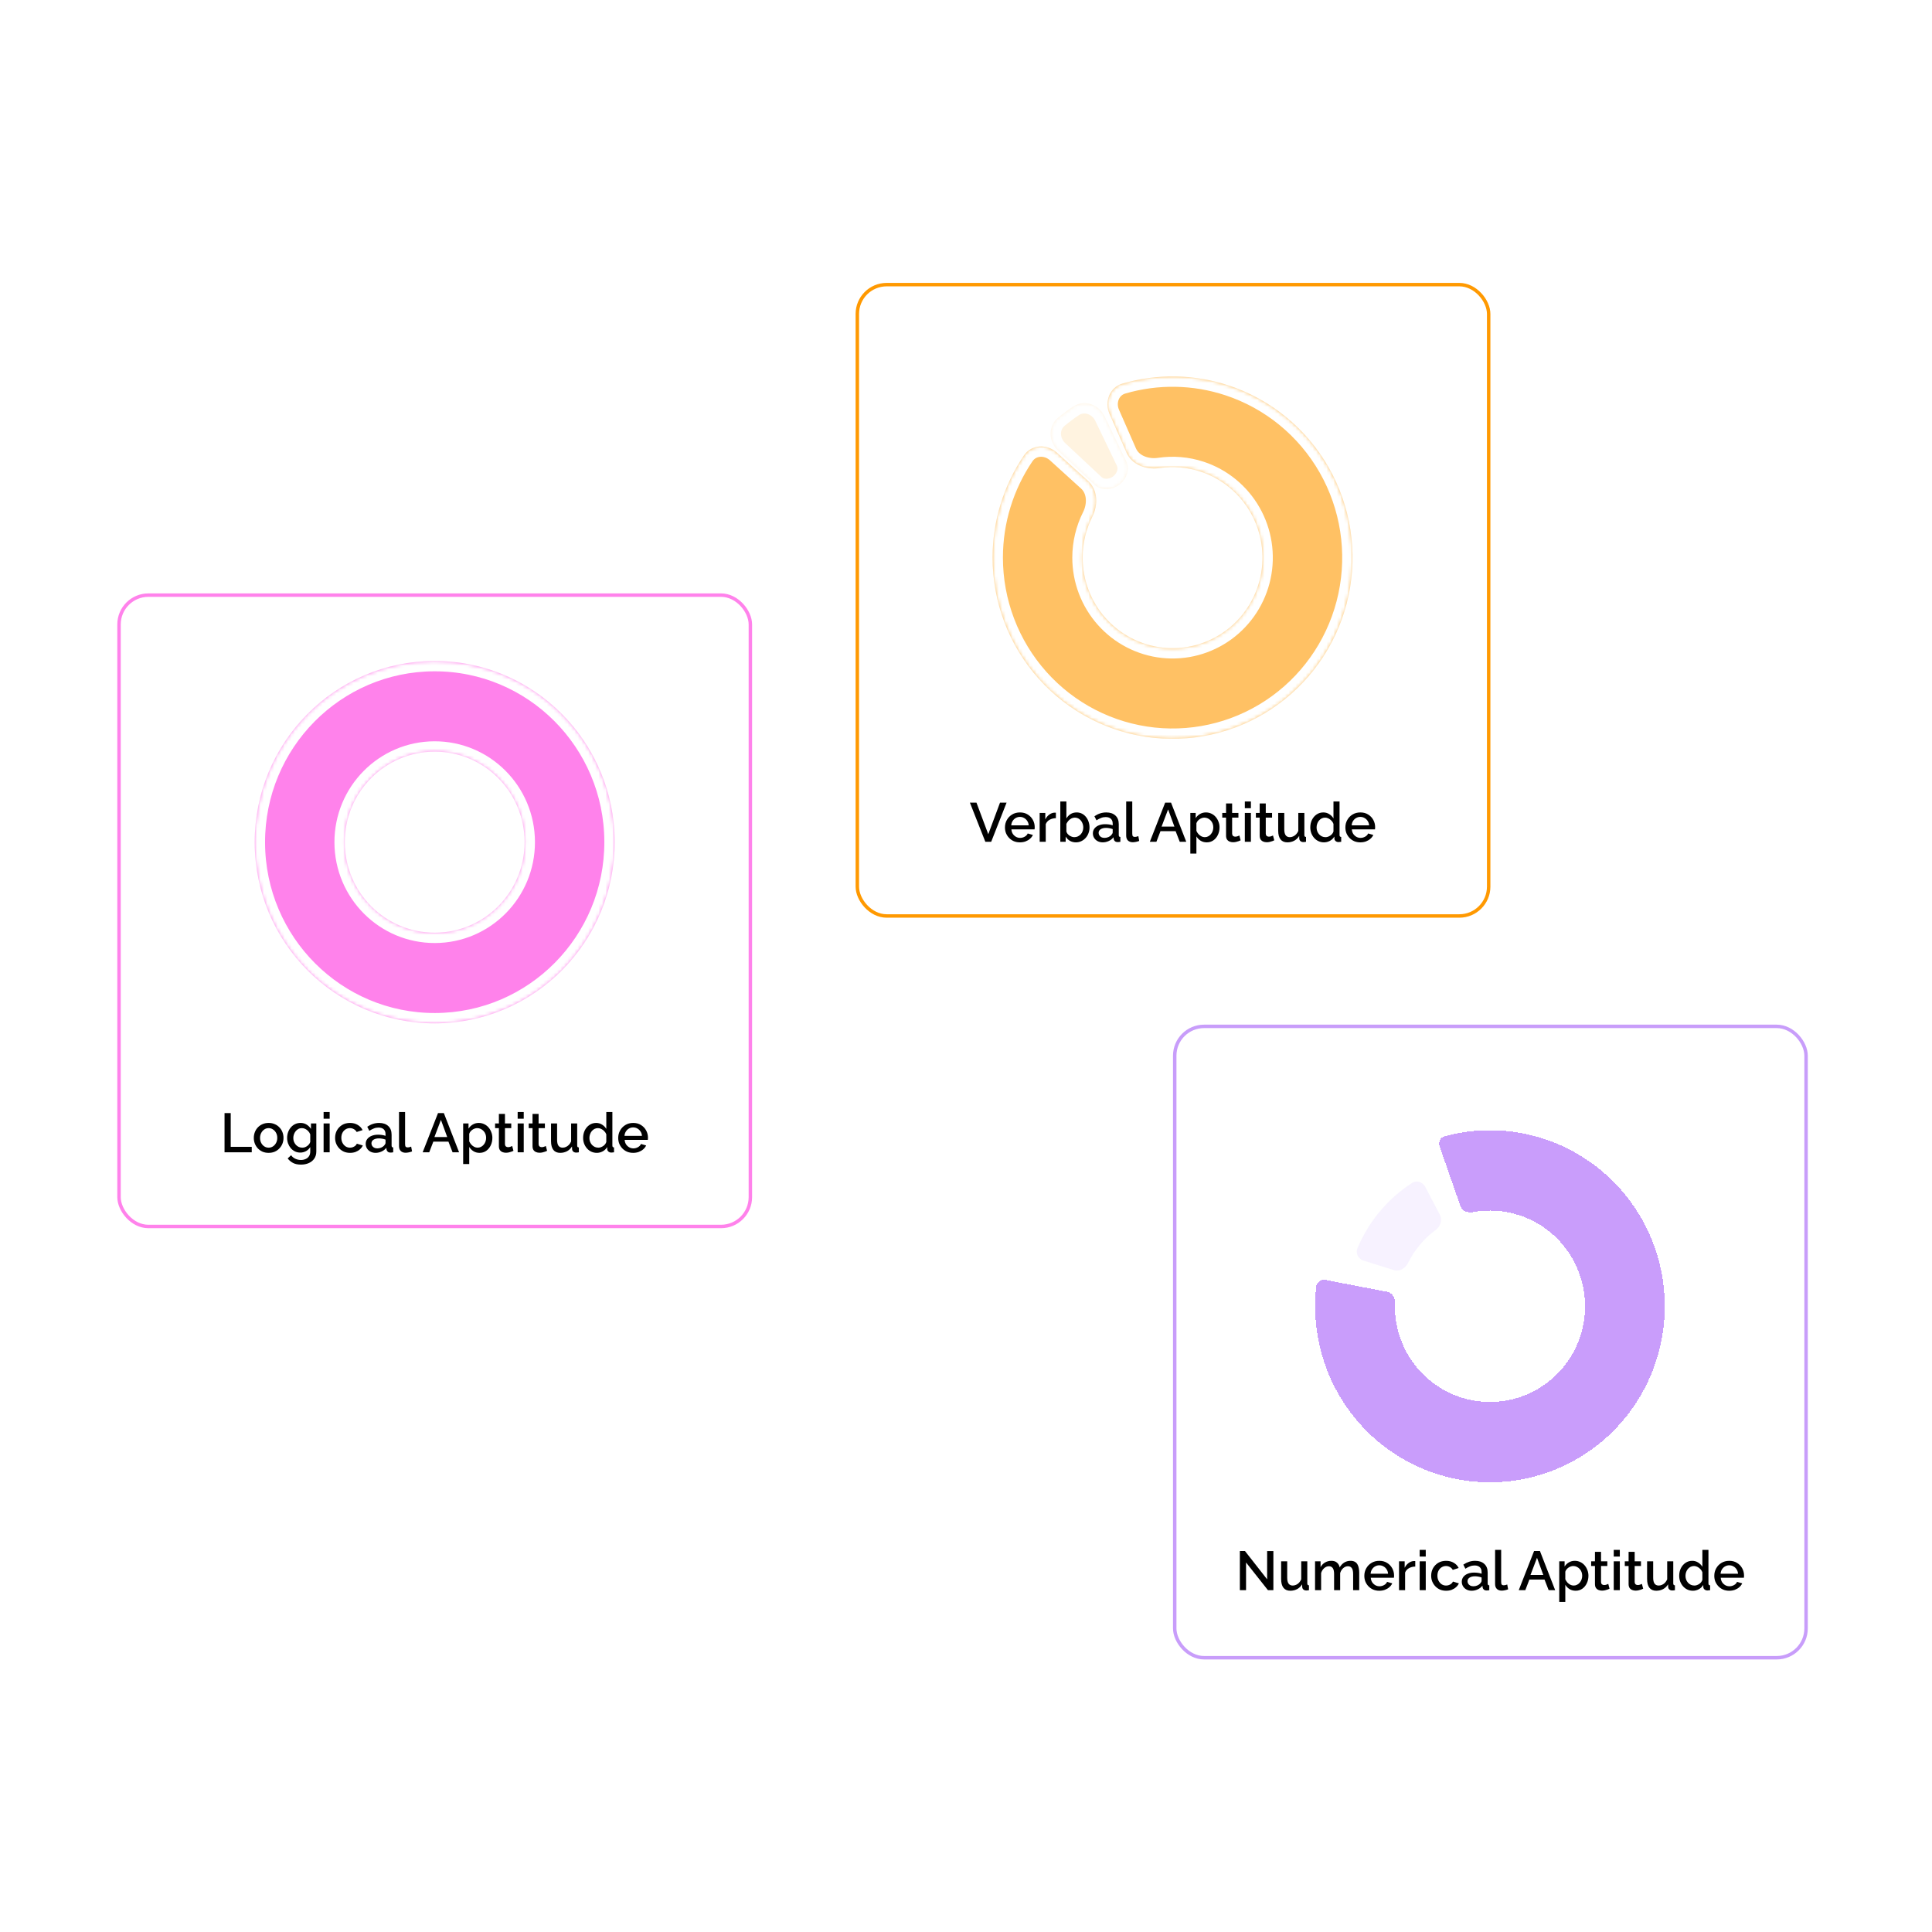 <svg width="560" height="560" viewBox="0 0 560 560" fill="none" xmlns="http://www.w3.org/2000/svg">
<rect x="248.5" y="82.5" width="183" height="183" rx="8.5" fill="white" stroke="#FF9901"/>
<g filter="url(#filter0_d_2979_37)">
<mask id="path-2-inside-1_2979_37" fill="white">
<path d="M321.596 119.523C320.049 115.995 321.636 111.829 325.334 110.749C335.368 107.818 346.103 107.974 356.132 111.285C368.377 115.329 378.703 123.793 385.119 135.045C391.535 146.298 393.587 159.542 390.881 172.227C388.174 184.912 380.899 196.139 370.459 203.745C360.019 211.351 347.152 214.798 334.337 213.421C321.523 212.044 309.668 205.94 301.057 196.287C292.446 186.634 287.688 174.113 287.701 161.139C287.712 150.533 290.909 140.237 296.79 131.568C298.971 128.354 303.468 128.145 306.344 130.756L315.369 138.949C318.218 141.535 318.342 145.915 316.615 149.353C314.79 152.988 313.816 157.03 313.812 161.166C313.805 167.647 316.182 173.901 320.483 178.723C324.784 183.546 330.706 186.594 337.108 187.282C343.509 187.97 349.936 186.248 355.151 182.449C360.367 178.65 364 173.041 365.352 166.705C366.705 160.369 365.679 153.752 362.474 148.132C359.269 142.511 354.111 138.283 347.995 136.263C344.126 134.985 340.046 134.648 336.081 135.235C332.243 135.803 328.078 134.302 326.52 130.749L321.596 119.523Z"/>
</mask>
<path d="M321.596 119.523C320.049 115.995 321.636 111.829 325.334 110.749C335.368 107.818 346.103 107.974 356.132 111.285C368.377 115.329 378.703 123.793 385.119 135.045C391.535 146.298 393.587 159.542 390.881 172.227C388.174 184.912 380.899 196.139 370.459 203.745C360.019 211.351 347.152 214.798 334.337 213.421C321.523 212.044 309.668 205.94 301.057 196.287C292.446 186.634 287.688 174.113 287.701 161.139C287.712 150.533 290.909 140.237 296.79 131.568C298.971 128.354 303.468 128.145 306.344 130.756L315.369 138.949C318.218 141.535 318.342 145.915 316.615 149.353C314.79 152.988 313.816 157.03 313.812 161.166C313.805 167.647 316.182 173.901 320.483 178.723C324.784 183.546 330.706 186.594 337.108 187.282C343.509 187.97 349.936 186.248 355.151 182.449C360.367 178.65 364 173.041 365.352 166.705C366.705 160.369 365.679 153.752 362.474 148.132C359.269 142.511 354.111 138.283 347.995 136.263C344.126 134.985 340.046 134.648 336.081 135.235C332.243 135.803 328.078 134.302 326.52 130.749L321.596 119.523Z" fill="#FFC164"/>
<path d="M321.596 119.523C320.049 115.995 321.636 111.829 325.334 110.749C335.368 107.818 346.103 107.974 356.132 111.285C368.377 115.329 378.703 123.793 385.119 135.045C391.535 146.298 393.587 159.542 390.881 172.227C388.174 184.912 380.899 196.139 370.459 203.745C360.019 211.351 347.152 214.798 334.337 213.421C321.523 212.044 309.668 205.94 301.057 196.287C292.446 186.634 287.688 174.113 287.701 161.139C287.712 150.533 290.909 140.237 296.79 131.568C298.971 128.354 303.468 128.145 306.344 130.756L315.369 138.949C318.218 141.535 318.342 145.915 316.615 149.353C314.79 152.988 313.816 157.03 313.812 161.166C313.805 167.647 316.182 173.901 320.483 178.723C324.784 183.546 330.706 186.594 337.108 187.282C343.509 187.97 349.936 186.248 355.151 182.449C360.367 178.65 364 173.041 365.352 166.705C366.705 160.369 365.679 153.752 362.474 148.132C359.269 142.511 354.111 138.283 347.995 136.263C344.126 134.985 340.046 134.648 336.081 135.235C332.243 135.803 328.078 134.302 326.52 130.749L321.596 119.523Z" stroke="white" stroke-width="6" mask="url(#path-2-inside-1_2979_37)"/>
</g>
<g opacity="0.2" filter="url(#filter1_d_2979_37)">
<mask id="path-3-inside-2_2979_37" fill="white">
<path d="M306.718 130.199C303.907 127.571 303.717 123.125 306.678 120.667C308.074 119.508 309.529 118.423 311.037 117.416C314.264 115.261 318.503 116.76 320.185 120.257L326.424 133.227C327.58 135.632 326.543 138.485 324.401 140.076C322.241 141.68 319.173 141.841 317.207 140.003L306.718 130.199Z"/>
</mask>
<path d="M306.718 130.199C303.907 127.571 303.717 123.125 306.678 120.667C308.074 119.508 309.529 118.423 311.037 117.416C314.264 115.261 318.503 116.76 320.185 120.257L326.424 133.227C327.58 135.632 326.543 138.485 324.401 140.076C322.241 141.68 319.173 141.841 317.207 140.003L306.718 130.199Z" fill="#FFC164"/>
<path d="M306.718 130.199C303.907 127.571 303.717 123.125 306.678 120.667C308.074 119.508 309.529 118.423 311.037 117.416C314.264 115.261 318.503 116.76 320.185 120.257L326.424 133.227C327.58 135.632 326.543 138.485 324.401 140.076C322.241 141.68 319.173 141.841 317.207 140.003L306.718 130.199Z" stroke="white" stroke-width="6" mask="url(#path-3-inside-2_2979_37)"/>
</g>
<path d="M283.031 232.64L286.455 241.808L289.863 232.64H291.767L287.303 244H285.607L281.127 232.64H283.031ZM295.629 244.16C294.979 244.16 294.387 244.048 293.853 243.824C293.331 243.589 292.877 243.275 292.493 242.88C292.109 242.475 291.811 242.016 291.597 241.504C291.395 240.981 291.293 240.427 291.293 239.84C291.293 239.051 291.475 238.331 291.837 237.68C292.2 237.019 292.707 236.491 293.357 236.096C294.008 235.691 294.771 235.488 295.645 235.488C296.52 235.488 297.272 235.691 297.901 236.096C298.541 236.491 299.037 237.013 299.389 237.664C299.741 238.315 299.917 239.013 299.917 239.76C299.917 239.888 299.912 240.011 299.901 240.128C299.891 240.235 299.88 240.325 299.869 240.4H293.165C293.197 240.891 293.331 241.323 293.565 241.696C293.811 242.059 294.12 242.347 294.493 242.56C294.867 242.763 295.267 242.864 295.693 242.864C296.163 242.864 296.605 242.747 297.021 242.512C297.448 242.277 297.736 241.968 297.885 241.584L299.389 242.016C299.208 242.421 298.931 242.789 298.557 243.12C298.195 243.44 297.763 243.696 297.261 243.888C296.76 244.069 296.216 244.16 295.629 244.16ZM293.117 239.232H298.173C298.141 238.752 298.003 238.331 297.757 237.968C297.523 237.595 297.219 237.307 296.845 237.104C296.483 236.891 296.077 236.784 295.629 236.784C295.192 236.784 294.787 236.891 294.413 237.104C294.051 237.307 293.752 237.595 293.517 237.968C293.283 238.331 293.149 238.752 293.117 239.232ZM306.057 237.152C305.374 237.163 304.766 237.317 304.233 237.616C303.71 237.915 303.337 238.336 303.113 238.88V244H301.353V235.632H302.985V237.504C303.273 236.928 303.652 236.469 304.121 236.128C304.59 235.776 305.086 235.584 305.609 235.552C305.716 235.552 305.801 235.552 305.865 235.552C305.94 235.552 306.004 235.557 306.057 235.568V237.152ZM311.849 244.16C311.209 244.16 310.628 244.011 310.105 243.712C309.593 243.403 309.188 242.992 308.889 242.48V244H307.337V232.32H309.097V237.216C309.428 236.683 309.839 236.261 310.329 235.952C310.831 235.643 311.417 235.488 312.089 235.488C312.644 235.488 313.151 235.605 313.609 235.84C314.068 236.075 314.457 236.395 314.777 236.8C315.108 237.205 315.359 237.669 315.529 238.192C315.711 238.715 315.801 239.269 315.801 239.856C315.801 240.443 315.7 240.997 315.497 241.52C315.305 242.043 315.028 242.501 314.665 242.896C314.303 243.291 313.881 243.6 313.401 243.824C312.932 244.048 312.415 244.16 311.849 244.16ZM311.385 242.656C311.769 242.656 312.121 242.581 312.441 242.432C312.761 242.272 313.039 242.064 313.273 241.808C313.508 241.552 313.684 241.253 313.801 240.912C313.929 240.571 313.993 240.219 313.993 239.856C313.993 239.355 313.887 238.885 313.673 238.448C313.471 238.011 313.183 237.659 312.809 237.392C312.436 237.125 312.004 236.992 311.513 236.992C311.161 236.992 310.831 237.077 310.521 237.248C310.212 237.408 309.935 237.627 309.689 237.904C309.455 238.171 309.257 238.469 309.097 238.8V241.008C309.161 241.253 309.273 241.477 309.433 241.68C309.593 241.872 309.78 242.043 309.993 242.192C310.207 242.331 310.436 242.443 310.681 242.528C310.927 242.613 311.161 242.656 311.385 242.656ZM316.776 241.552C316.776 241.019 316.925 240.555 317.224 240.16C317.533 239.755 317.955 239.445 318.488 239.232C319.021 239.008 319.64 238.896 320.344 238.896C320.717 238.896 321.096 238.923 321.48 238.976C321.875 239.029 322.221 239.115 322.52 239.232V238.704C322.52 238.117 322.344 237.659 321.992 237.328C321.64 236.997 321.133 236.832 320.472 236.832C320.003 236.832 319.56 236.917 319.144 237.088C318.728 237.248 318.285 237.477 317.816 237.776L317.224 236.592C317.779 236.219 318.333 235.941 318.888 235.76C319.453 235.579 320.045 235.488 320.664 235.488C321.784 235.488 322.664 235.787 323.304 236.384C323.955 236.971 324.28 237.808 324.28 238.896V242.016C324.28 242.219 324.312 242.363 324.376 242.448C324.451 242.533 324.573 242.581 324.744 242.592V244C324.584 244.032 324.44 244.053 324.312 244.064C324.184 244.075 324.077 244.08 323.992 244.08C323.619 244.08 323.336 243.989 323.144 243.808C322.952 243.627 322.84 243.413 322.808 243.168L322.76 242.688C322.397 243.157 321.933 243.52 321.368 243.776C320.803 244.032 320.232 244.16 319.656 244.16C319.101 244.16 318.605 244.048 318.168 243.824C317.731 243.589 317.389 243.275 317.144 242.88C316.899 242.485 316.776 242.043 316.776 241.552ZM322.104 242.064C322.232 241.925 322.333 241.787 322.408 241.648C322.483 241.509 322.52 241.387 322.52 241.28V240.32C322.221 240.203 321.907 240.117 321.576 240.064C321.245 240 320.92 239.968 320.6 239.968C319.96 239.968 319.437 240.096 319.032 240.352C318.637 240.608 318.44 240.96 318.44 241.408C318.44 241.653 318.504 241.888 318.632 242.112C318.771 242.336 318.963 242.517 319.208 242.656C319.464 242.795 319.779 242.864 320.152 242.864C320.536 242.864 320.904 242.789 321.256 242.64C321.608 242.491 321.891 242.299 322.104 242.064ZM326.431 232.32H328.191V241.584C328.191 242.011 328.255 242.283 328.383 242.4C328.511 242.517 328.671 242.576 328.863 242.576C329.077 242.576 329.274 242.555 329.455 242.512C329.647 242.469 329.813 242.416 329.951 242.352L330.207 243.744C329.951 243.851 329.647 243.941 329.295 244.016C328.943 244.091 328.629 244.128 328.351 244.128C327.754 244.128 327.285 243.963 326.943 243.632C326.602 243.291 326.431 242.821 326.431 242.224V232.32ZM337.732 232.64H339.428L343.844 244H341.956L340.756 240.912H336.372L335.188 244H333.284L337.732 232.64ZM340.404 239.584L338.58 234.608L336.692 239.584H340.404ZM349.777 244.16C349.105 244.16 348.513 244 348.001 243.68C347.489 243.36 347.083 242.944 346.785 242.432V247.408H345.025V235.632H346.577V237.136C346.897 236.635 347.313 236.235 347.825 235.936C348.337 235.637 348.907 235.488 349.537 235.488C350.113 235.488 350.641 235.605 351.121 235.84C351.601 236.064 352.017 236.379 352.369 236.784C352.721 237.189 352.993 237.653 353.185 238.176C353.387 238.688 353.489 239.232 353.489 239.808C353.489 240.608 353.329 241.339 353.009 242C352.699 242.661 352.262 243.189 351.697 243.584C351.142 243.968 350.502 244.16 349.777 244.16ZM349.201 242.656C349.574 242.656 349.91 242.576 350.209 242.416C350.518 242.256 350.779 242.043 350.993 241.776C351.217 241.509 351.387 241.205 351.505 240.864C351.622 240.523 351.681 240.171 351.681 239.808C351.681 239.424 351.617 239.061 351.489 238.72C351.361 238.379 351.174 238.08 350.929 237.824C350.694 237.568 350.417 237.365 350.097 237.216C349.787 237.067 349.446 236.992 349.073 236.992C348.849 236.992 348.614 237.035 348.369 237.12C348.123 237.205 347.894 237.323 347.681 237.472C347.467 237.621 347.281 237.797 347.121 238C346.961 238.203 346.849 238.416 346.785 238.64V240.832C346.934 241.173 347.131 241.483 347.377 241.76C347.622 242.027 347.905 242.245 348.225 242.416C348.545 242.576 348.87 242.656 349.201 242.656ZM359.603 243.568C359.453 243.643 359.267 243.723 359.043 243.808C358.819 243.893 358.563 243.968 358.275 244.032C357.997 244.096 357.709 244.128 357.411 244.128C357.048 244.128 356.712 244.064 356.403 243.936C356.093 243.808 355.843 243.605 355.651 243.328C355.469 243.04 355.379 242.672 355.379 242.224V236.992H354.275V235.632H355.379V232.88H357.139V235.632H358.963V236.992H357.139V241.664C357.16 241.952 357.251 242.165 357.411 242.304C357.581 242.443 357.789 242.512 358.035 242.512C358.28 242.512 358.515 242.469 358.739 242.384C358.963 242.299 359.128 242.229 359.235 242.176L359.603 243.568ZM360.822 244V235.632H362.582V244H360.822ZM360.822 234.256V232.32H362.582V234.256H360.822ZM369.353 243.568C369.203 243.643 369.017 243.723 368.793 243.808C368.569 243.893 368.313 243.968 368.025 244.032C367.747 244.096 367.459 244.128 367.161 244.128C366.798 244.128 366.462 244.064 366.153 243.936C365.843 243.808 365.593 243.605 365.401 243.328C365.219 243.04 365.129 242.672 365.129 242.224V236.992H364.025V235.632H365.129V232.88H366.889V235.632H368.713V236.992H366.889V241.664C366.91 241.952 367.001 242.165 367.161 242.304C367.331 242.443 367.539 242.512 367.785 242.512C368.03 242.512 368.265 242.469 368.489 242.384C368.713 242.299 368.878 242.229 368.985 242.176L369.353 243.568ZM370.492 240.752V235.632H372.252V240.4C372.252 241.147 372.385 241.712 372.652 242.096C372.929 242.469 373.329 242.656 373.852 242.656C374.182 242.656 374.502 242.587 374.812 242.448C375.132 242.309 375.42 242.107 375.676 241.84C375.942 241.563 376.156 241.232 376.316 240.848V235.632H378.076V242.016C378.076 242.219 378.113 242.363 378.188 242.448C378.262 242.533 378.385 242.581 378.556 242.592V244C378.374 244.032 378.225 244.053 378.108 244.064C377.99 244.075 377.878 244.08 377.772 244.08C377.452 244.08 377.185 243.995 376.972 243.824C376.758 243.643 376.636 243.413 376.604 243.136L376.572 242.304C376.198 242.912 375.713 243.376 375.116 243.696C374.518 244.005 373.862 244.16 373.148 244.16C372.273 244.16 371.612 243.872 371.164 243.296C370.716 242.72 370.492 241.872 370.492 240.752ZM379.794 239.824C379.794 239.024 379.954 238.299 380.274 237.648C380.604 236.987 381.052 236.464 381.618 236.08C382.183 235.685 382.834 235.488 383.57 235.488C384.21 235.488 384.786 235.653 385.298 235.984C385.82 236.315 386.226 236.725 386.514 237.216V232.32H388.274V242.016C388.274 242.219 388.311 242.363 388.386 242.448C388.46 242.533 388.583 242.581 388.754 242.592V244C388.423 244.053 388.167 244.08 387.986 244.08C387.655 244.08 387.372 243.984 387.138 243.792C386.914 243.6 386.796 243.371 386.786 243.104L386.77 242.48C386.45 243.013 386.018 243.429 385.474 243.728C384.93 244.016 384.364 244.16 383.778 244.16C383.202 244.16 382.668 244.048 382.178 243.824C381.698 243.6 381.276 243.285 380.914 242.88C380.562 242.475 380.284 242.011 380.082 241.488C379.89 240.965 379.794 240.411 379.794 239.824ZM386.514 240.992V238.8C386.396 238.459 386.204 238.155 385.938 237.888C385.682 237.611 385.388 237.392 385.058 237.232C384.738 237.072 384.418 236.992 384.098 236.992C383.724 236.992 383.383 237.072 383.074 237.232C382.775 237.392 382.514 237.605 382.29 237.872C382.076 238.139 381.911 238.443 381.794 238.784C381.676 239.125 381.618 239.483 381.618 239.856C381.618 240.24 381.682 240.603 381.81 240.944C381.938 241.275 382.119 241.573 382.354 241.84C382.599 242.096 382.876 242.299 383.186 242.448C383.506 242.587 383.852 242.656 384.226 242.656C384.46 242.656 384.695 242.613 384.93 242.528C385.175 242.443 385.404 242.325 385.618 242.176C385.842 242.027 386.028 241.851 386.178 241.648C386.338 241.445 386.45 241.227 386.514 240.992ZM394.301 244.16C393.65 244.16 393.058 244.048 392.525 243.824C392.002 243.589 391.549 243.275 391.165 242.88C390.781 242.475 390.482 242.016 390.269 241.504C390.066 240.981 389.965 240.427 389.965 239.84C389.965 239.051 390.146 238.331 390.509 237.68C390.872 237.019 391.378 236.491 392.029 236.096C392.68 235.691 393.442 235.488 394.317 235.488C395.192 235.488 395.944 235.691 396.573 236.096C397.213 236.491 397.709 237.013 398.061 237.664C398.413 238.315 398.589 239.013 398.589 239.76C398.589 239.888 398.584 240.011 398.573 240.128C398.562 240.235 398.552 240.325 398.541 240.4H391.837C391.869 240.891 392.002 241.323 392.237 241.696C392.482 242.059 392.792 242.347 393.165 242.56C393.538 242.763 393.938 242.864 394.365 242.864C394.834 242.864 395.277 242.747 395.693 242.512C396.12 242.277 396.408 241.968 396.557 241.584L398.061 242.016C397.88 242.421 397.602 242.789 397.229 243.12C396.866 243.44 396.434 243.696 395.933 243.888C395.432 244.069 394.888 244.16 394.301 244.16ZM391.789 239.232H396.845C396.813 238.752 396.674 238.331 396.429 237.968C396.194 237.595 395.89 237.307 395.517 237.104C395.154 236.891 394.749 236.784 394.301 236.784C393.864 236.784 393.458 236.891 393.085 237.104C392.722 237.307 392.424 237.595 392.189 237.968C391.954 238.331 391.821 238.752 391.789 239.232Z" fill="black"/>
<rect x="34.5" y="172.5" width="183" height="183" rx="8.5" fill="white" stroke="#FF82EB"/>
<g filter="url(#filter2_d_2979_37)">
<mask id="path-6-inside-3_2979_37" fill="white">
<path d="M73.828 243.808C73.907 272.816 97.329 296.268 126.142 296.19C154.956 296.111 178.25 272.532 178.171 243.524C178.092 214.516 154.67 191.064 125.857 191.142C97.043 191.22 73.749 214.799 73.828 243.808ZM152.061 243.595C152.1 258.085 140.464 269.864 126.071 269.903C111.678 269.942 99.978 258.227 99.939 243.737C99.899 229.246 111.535 217.468 125.928 217.429C140.321 217.39 152.021 229.105 152.061 243.595Z"/>
</mask>
<path d="M73.828 243.808C73.907 272.816 97.329 296.268 126.142 296.19C154.956 296.111 178.25 272.532 178.171 243.524C178.092 214.516 154.67 191.064 125.857 191.142C97.043 191.22 73.749 214.799 73.828 243.808ZM152.061 243.595C152.1 258.085 140.464 269.864 126.071 269.903C111.678 269.942 99.978 258.227 99.939 243.737C99.899 229.246 111.535 217.468 125.928 217.429C140.321 217.39 152.021 229.105 152.061 243.595Z" fill="#FF82EB"/>
<path d="M73.828 243.808C73.907 272.816 97.329 296.268 126.142 296.19C154.956 296.111 178.25 272.532 178.171 243.524C178.092 214.516 154.67 191.064 125.857 191.142C97.043 191.22 73.749 214.799 73.828 243.808ZM152.061 243.595C152.1 258.085 140.464 269.864 126.071 269.903C111.678 269.942 99.978 258.227 99.939 243.737C99.899 229.246 111.535 217.468 125.928 217.429C140.321 217.39 152.021 229.105 152.061 243.595Z" stroke="white" stroke-width="6" mask="url(#path-6-inside-3_2979_37)"/>
</g>
<path d="M65.085 334V322.64H66.877V332.416H72.973V334H65.085ZM77.871 334.16C77.209 334.16 76.617 334.048 76.095 333.824C75.572 333.589 75.119 333.269 74.735 332.864C74.361 332.459 74.073 332 73.871 331.488C73.668 330.965 73.567 330.411 73.567 329.824C73.567 329.237 73.668 328.683 73.871 328.16C74.073 327.637 74.361 327.179 74.735 326.784C75.119 326.379 75.572 326.064 76.095 325.84C76.628 325.605 77.22 325.488 77.871 325.488C78.521 325.488 79.108 325.605 79.631 325.84C80.164 326.064 80.617 326.379 80.991 326.784C81.375 327.179 81.668 327.637 81.871 328.16C82.073 328.683 82.175 329.237 82.175 329.824C82.175 330.411 82.073 330.965 81.871 331.488C81.668 332 81.375 332.459 80.991 332.864C80.617 333.269 80.164 333.589 79.631 333.824C79.108 334.048 78.521 334.16 77.871 334.16ZM75.375 329.84C75.375 330.373 75.487 330.853 75.711 331.28C75.935 331.707 76.233 332.043 76.607 332.288C76.98 332.533 77.401 332.656 77.871 332.656C78.329 332.656 78.745 332.533 79.119 332.288C79.503 332.032 79.807 331.691 80.031 331.264C80.255 330.827 80.367 330.347 80.367 329.824C80.367 329.291 80.255 328.811 80.031 328.384C79.807 327.957 79.503 327.621 79.119 327.376C78.745 327.12 78.329 326.992 77.871 326.992C77.401 326.992 76.98 327.12 76.607 327.376C76.233 327.632 75.935 327.973 75.711 328.4C75.487 328.816 75.375 329.296 75.375 329.84ZM87.048 334.08C86.482 334.08 85.965 333.968 85.496 333.744C85.026 333.509 84.621 333.195 84.28 332.8C83.949 332.405 83.688 331.952 83.496 331.44C83.314 330.928 83.224 330.389 83.224 329.824C83.224 329.227 83.32 328.667 83.512 328.144C83.704 327.621 83.97 327.163 84.312 326.768C84.664 326.363 85.074 326.048 85.544 325.824C86.013 325.6 86.536 325.488 87.112 325.488C87.784 325.488 88.37 325.648 88.872 325.968C89.384 326.288 89.805 326.704 90.136 327.216V325.632H91.688V333.76C91.688 334.571 91.49 335.259 91.096 335.824C90.712 336.389 90.184 336.821 89.512 337.12C88.84 337.419 88.082 337.568 87.24 337.568C86.312 337.568 85.544 337.408 84.936 337.088C84.328 336.768 83.81 336.331 83.384 335.776L84.376 334.848C84.696 335.296 85.106 335.637 85.608 335.872C86.12 336.107 86.664 336.224 87.24 336.224C87.72 336.224 88.162 336.133 88.568 335.952C88.984 335.781 89.314 335.509 89.56 335.136C89.805 334.773 89.928 334.315 89.928 333.76V332.48C89.629 332.981 89.218 333.376 88.696 333.664C88.173 333.941 87.624 334.08 87.048 334.08ZM87.624 332.656C87.89 332.656 88.146 332.613 88.392 332.528C88.637 332.432 88.861 332.309 89.064 332.16C89.277 332 89.458 331.824 89.608 331.632C89.757 331.429 89.864 331.216 89.928 330.992V328.8C89.789 328.437 89.592 328.123 89.336 327.856C89.08 327.579 88.792 327.365 88.472 327.216C88.152 327.067 87.826 326.992 87.496 326.992C87.112 326.992 86.765 327.077 86.456 327.248C86.157 327.408 85.901 327.627 85.688 327.904C85.474 328.171 85.309 328.475 85.192 328.816C85.074 329.157 85.016 329.509 85.016 329.872C85.016 330.256 85.08 330.613 85.208 330.944C85.346 331.275 85.533 331.573 85.768 331.84C86.002 332.096 86.28 332.299 86.6 332.448C86.92 332.587 87.261 332.656 87.624 332.656ZM93.798 334V325.632H95.558V334H93.798ZM93.798 324.256V322.32H95.558V324.256H93.798ZM101.465 334.16C100.815 334.16 100.223 334.048 99.689 333.824C99.166 333.589 98.713 333.269 98.329 332.864C97.945 332.459 97.647 331.995 97.433 331.472C97.231 330.949 97.129 330.395 97.129 329.808C97.129 329.019 97.305 328.299 97.657 327.648C98.02 326.997 98.521 326.475 99.161 326.08C99.812 325.685 100.58 325.488 101.465 325.488C102.319 325.488 103.06 325.68 103.689 326.064C104.329 326.437 104.799 326.939 105.097 327.568L103.385 328.112C103.193 327.76 102.921 327.488 102.569 327.296C102.228 327.093 101.849 326.992 101.433 326.992C100.964 326.992 100.537 327.115 100.153 327.36C99.78 327.595 99.481 327.925 99.257 328.352C99.044 328.768 98.937 329.253 98.937 329.808C98.937 330.341 99.049 330.827 99.273 331.264C99.497 331.691 99.796 332.032 100.169 332.288C100.553 332.533 100.98 332.656 101.449 332.656C101.737 332.656 102.015 332.608 102.281 332.512C102.559 332.405 102.799 332.267 103.001 332.096C103.204 331.915 103.348 331.717 103.433 331.504L105.161 332.016C104.98 332.432 104.708 332.8 104.345 333.12C103.993 333.44 103.572 333.696 103.081 333.888C102.601 334.069 102.063 334.16 101.465 334.16ZM106.003 331.552C106.003 331.019 106.152 330.555 106.451 330.16C106.76 329.755 107.181 329.445 107.715 329.232C108.248 329.008 108.867 328.896 109.571 328.896C109.944 328.896 110.323 328.923 110.707 328.976C111.101 329.029 111.448 329.115 111.747 329.232V328.704C111.747 328.117 111.571 327.659 111.219 327.328C110.867 326.997 110.36 326.832 109.699 326.832C109.229 326.832 108.787 326.917 108.371 327.088C107.955 327.248 107.512 327.477 107.043 327.776L106.451 326.592C107.005 326.219 107.56 325.941 108.115 325.76C108.68 325.579 109.272 325.488 109.891 325.488C111.011 325.488 111.891 325.787 112.531 326.384C113.181 326.971 113.507 327.808 113.507 328.896V332.016C113.507 332.219 113.539 332.363 113.603 332.448C113.677 332.533 113.8 332.581 113.971 332.592V334C113.811 334.032 113.667 334.053 113.539 334.064C113.411 334.075 113.304 334.08 113.219 334.08C112.845 334.08 112.563 333.989 112.371 333.808C112.179 333.627 112.067 333.413 112.035 333.168L111.987 332.688C111.624 333.157 111.16 333.52 110.595 333.776C110.029 334.032 109.459 334.16 108.883 334.16C108.328 334.16 107.832 334.048 107.395 333.824C106.957 333.589 106.616 333.275 106.371 332.88C106.125 332.485 106.003 332.043 106.003 331.552ZM111.331 332.064C111.459 331.925 111.56 331.787 111.635 331.648C111.709 331.509 111.747 331.387 111.747 331.28V330.32C111.448 330.203 111.133 330.117 110.803 330.064C110.472 330 110.147 329.968 109.827 329.968C109.187 329.968 108.664 330.096 108.259 330.352C107.864 330.608 107.667 330.96 107.667 331.408C107.667 331.653 107.731 331.888 107.859 332.112C107.997 332.336 108.189 332.517 108.435 332.656C108.691 332.795 109.005 332.864 109.379 332.864C109.763 332.864 110.131 332.789 110.483 332.64C110.835 332.491 111.117 332.299 111.331 332.064ZM115.658 322.32H117.418V331.584C117.418 332.011 117.482 332.283 117.61 332.4C117.738 332.517 117.898 332.576 118.09 332.576C118.303 332.576 118.501 332.555 118.682 332.512C118.874 332.469 119.039 332.416 119.178 332.352L119.434 333.744C119.178 333.851 118.874 333.941 118.522 334.016C118.17 334.091 117.855 334.128 117.578 334.128C116.981 334.128 116.511 333.963 116.17 333.632C115.829 333.291 115.658 332.821 115.658 332.224V322.32ZM126.958 322.64H128.654L133.07 334H131.182L129.982 330.912H125.598L124.414 334H122.51L126.958 322.64ZM129.63 329.584L127.806 324.608L125.918 329.584H129.63ZM139.003 334.16C138.331 334.16 137.739 334 137.227 333.68C136.715 333.36 136.31 332.944 136.011 332.432V337.408H134.251V325.632H135.803V327.136C136.123 326.635 136.539 326.235 137.051 325.936C137.563 325.637 138.134 325.488 138.763 325.488C139.339 325.488 139.867 325.605 140.347 325.84C140.827 326.064 141.243 326.379 141.595 326.784C141.947 327.189 142.219 327.653 142.411 328.176C142.614 328.688 142.715 329.232 142.715 329.808C142.715 330.608 142.555 331.339 142.235 332C141.926 332.661 141.489 333.189 140.923 333.584C140.369 333.968 139.729 334.16 139.003 334.16ZM138.427 332.656C138.801 332.656 139.137 332.576 139.435 332.416C139.745 332.256 140.006 332.043 140.219 331.776C140.443 331.509 140.614 331.205 140.731 330.864C140.849 330.523 140.907 330.171 140.907 329.808C140.907 329.424 140.843 329.061 140.715 328.72C140.587 328.379 140.401 328.08 140.155 327.824C139.921 327.568 139.643 327.365 139.323 327.216C139.014 327.067 138.673 326.992 138.299 326.992C138.075 326.992 137.841 327.035 137.595 327.12C137.35 327.205 137.121 327.323 136.907 327.472C136.694 327.621 136.507 327.797 136.347 328C136.187 328.203 136.075 328.416 136.011 328.64V330.832C136.161 331.173 136.358 331.483 136.603 331.76C136.849 332.027 137.131 332.245 137.451 332.416C137.771 332.576 138.097 332.656 138.427 332.656ZM148.829 333.568C148.68 333.643 148.493 333.723 148.269 333.808C148.045 333.893 147.789 333.968 147.501 334.032C147.224 334.096 146.936 334.128 146.637 334.128C146.275 334.128 145.939 334.064 145.629 333.936C145.32 333.808 145.069 333.605 144.877 333.328C144.696 333.04 144.605 332.672 144.605 332.224V326.992H143.501V325.632H144.605V322.88H146.365V325.632H148.189V326.992H146.365V331.664C146.387 331.952 146.477 332.165 146.637 332.304C146.808 332.443 147.016 332.512 147.261 332.512C147.507 332.512 147.741 332.469 147.965 332.384C148.189 332.299 148.355 332.229 148.461 332.176L148.829 333.568ZM150.048 334V325.632H151.808V334H150.048ZM150.048 324.256V322.32H151.808V324.256H150.048ZM158.579 333.568C158.43 333.643 158.243 333.723 158.019 333.808C157.795 333.893 157.539 333.968 157.251 334.032C156.974 334.096 156.686 334.128 156.387 334.128C156.025 334.128 155.689 334.064 155.379 333.936C155.07 333.808 154.819 333.605 154.627 333.328C154.446 333.04 154.355 332.672 154.355 332.224V326.992H153.251V325.632H154.355V322.88H156.115V325.632H157.939V326.992H156.115V331.664C156.137 331.952 156.227 332.165 156.387 332.304C156.558 332.443 156.766 332.512 157.011 332.512C157.257 332.512 157.491 332.469 157.715 332.384C157.939 332.299 158.105 332.229 158.211 332.176L158.579 333.568ZM159.718 330.752V325.632H161.478V330.4C161.478 331.147 161.612 331.712 161.878 332.096C162.156 332.469 162.556 332.656 163.078 332.656C163.409 332.656 163.729 332.587 164.038 332.448C164.358 332.309 164.646 332.107 164.902 331.84C165.169 331.563 165.382 331.232 165.542 330.848V325.632H167.302V332.016C167.302 332.219 167.34 332.363 167.414 332.448C167.489 332.533 167.612 332.581 167.782 332.592V334C167.601 334.032 167.452 334.053 167.334 334.064C167.217 334.075 167.105 334.08 166.998 334.08C166.678 334.08 166.412 333.995 166.198 333.824C165.985 333.643 165.862 333.413 165.83 333.136L165.798 332.304C165.425 332.912 164.94 333.376 164.342 333.696C163.745 334.005 163.089 334.16 162.374 334.16C161.5 334.16 160.838 333.872 160.39 333.296C159.942 332.72 159.718 331.872 159.718 330.752ZM169.02 329.824C169.02 329.024 169.18 328.299 169.5 327.648C169.831 326.987 170.279 326.464 170.844 326.08C171.41 325.685 172.06 325.488 172.796 325.488C173.436 325.488 174.012 325.653 174.524 325.984C175.047 326.315 175.452 326.725 175.74 327.216V322.32H177.5V332.016C177.5 332.219 177.538 332.363 177.612 332.448C177.687 332.533 177.81 332.581 177.98 332.592V334C177.65 334.053 177.394 334.08 177.212 334.08C176.882 334.08 176.599 333.984 176.364 333.792C176.14 333.6 176.023 333.371 176.012 333.104L175.996 332.48C175.676 333.013 175.244 333.429 174.7 333.728C174.156 334.016 173.591 334.16 173.004 334.16C172.428 334.16 171.895 334.048 171.404 333.824C170.924 333.6 170.503 333.285 170.14 332.88C169.788 332.475 169.511 332.011 169.308 331.488C169.116 330.965 169.02 330.411 169.02 329.824ZM175.74 330.992V328.8C175.623 328.459 175.431 328.155 175.164 327.888C174.908 327.611 174.615 327.392 174.284 327.232C173.964 327.072 173.644 326.992 173.324 326.992C172.951 326.992 172.61 327.072 172.3 327.232C172.002 327.392 171.74 327.605 171.516 327.872C171.303 328.139 171.138 328.443 171.02 328.784C170.903 329.125 170.844 329.483 170.844 329.856C170.844 330.24 170.908 330.603 171.036 330.944C171.164 331.275 171.346 331.573 171.58 331.84C171.826 332.096 172.103 332.299 172.412 332.448C172.732 332.587 173.079 332.656 173.452 332.656C173.687 332.656 173.922 332.613 174.156 332.528C174.402 332.443 174.631 332.325 174.844 332.176C175.068 332.027 175.255 331.851 175.404 331.648C175.564 331.445 175.676 331.227 175.74 330.992ZM183.528 334.16C182.877 334.16 182.285 334.048 181.752 333.824C181.229 333.589 180.776 333.275 180.392 332.88C180.008 332.475 179.709 332.016 179.496 331.504C179.293 330.981 179.192 330.427 179.192 329.84C179.192 329.051 179.373 328.331 179.736 327.68C180.098 327.019 180.605 326.491 181.256 326.096C181.906 325.691 182.669 325.488 183.544 325.488C184.418 325.488 185.17 325.691 185.8 326.096C186.44 326.491 186.936 327.013 187.288 327.664C187.64 328.315 187.816 329.013 187.816 329.76C187.816 329.888 187.81 330.011 187.8 330.128C187.789 330.235 187.778 330.325 187.768 330.4H181.064C181.096 330.891 181.229 331.323 181.464 331.696C181.709 332.059 182.018 332.347 182.392 332.56C182.765 332.763 183.165 332.864 183.592 332.864C184.061 332.864 184.504 332.747 184.92 332.512C185.346 332.277 185.634 331.968 185.784 331.584L187.288 332.016C187.106 332.421 186.829 332.789 186.456 333.12C186.093 333.44 185.661 333.696 185.16 333.888C184.658 334.069 184.114 334.16 183.528 334.16ZM181.016 329.232H186.072C186.04 328.752 185.901 328.331 185.656 327.968C185.421 327.595 185.117 327.307 184.744 327.104C184.381 326.891 183.976 326.784 183.528 326.784C183.09 326.784 182.685 326.891 182.312 327.104C181.949 327.307 181.65 327.595 181.416 327.968C181.181 328.331 181.048 328.752 181.016 329.232Z" fill="black"/>
<rect x="340.5" y="297.5" width="183" height="183" rx="8.5" fill="white" stroke="#C89DFA"/>
<g filter="url(#filter3_d_2979_37)">
<path d="M415.87 332.401C415.144 330.322 416.232 328.03 418.358 327.456C428.118 324.822 438.459 325.09 448.115 328.275C459.036 331.877 468.47 339.009 474.953 348.563C481.435 358.117 484.603 369.559 483.964 381.111C483.325 392.663 478.915 403.679 471.419 412.449C463.923 421.219 453.761 427.251 442.51 429.61C431.259 431.968 419.549 430.521 409.199 425.492C398.849 420.463 390.437 412.135 385.27 401.8C380.703 392.662 378.897 382.409 380.029 372.301C380.276 370.102 382.391 368.676 384.565 369.094L402.356 372.514C404.521 372.93 405.909 375.025 405.829 377.229C405.669 381.625 406.61 386.015 408.594 389.983C411.175 395.145 415.376 399.306 420.546 401.818C425.717 404.33 431.566 405.053 437.186 403.875C442.806 402.696 447.883 399.683 451.627 395.302C455.371 390.922 457.574 385.419 457.893 379.648C458.213 373.878 456.63 368.162 453.392 363.39C450.154 358.617 445.442 355.055 439.986 353.255C435.809 351.878 431.376 351.592 427.098 352.395C424.92 352.804 422.628 351.738 421.897 349.646L415.87 332.401Z" fill="#C393FA" fill-opacity="0.91" shape-rendering="crispEdges"/>
<path d="M415.87 332.401C415.144 330.322 416.232 328.03 418.358 327.456C428.118 324.822 438.459 325.09 448.115 328.275C459.036 331.877 468.47 339.009 474.953 348.563C481.435 358.117 484.603 369.559 483.964 381.111C483.325 392.663 478.915 403.679 471.419 412.449C463.923 421.219 453.761 427.251 442.51 429.61C431.259 431.968 419.549 430.521 409.199 425.492C398.849 420.463 390.437 412.135 385.27 401.8C380.703 392.662 378.897 382.409 380.029 372.301C380.276 370.102 382.391 368.676 384.565 369.094L402.356 372.514C404.521 372.93 405.909 375.025 405.829 377.229C405.669 381.625 406.61 386.015 408.594 389.983C411.175 395.145 415.376 399.306 420.546 401.818C425.717 404.33 431.566 405.053 437.186 403.875C442.806 402.696 447.883 399.683 451.627 395.302C455.371 390.922 457.574 385.419 457.893 379.648C458.213 373.878 456.63 368.162 453.392 363.39C450.154 358.617 445.442 355.055 439.986 353.255C435.809 351.878 431.376 351.592 427.098 352.395C424.92 352.804 422.628 351.738 421.897 349.646L415.87 332.401Z" stroke="white" stroke-width="3" shape-rendering="crispEdges"/>
</g>
<g opacity="0.2">
<mask id="path-10-inside-4_2979_37" fill="white">
<path d="M394.983 366.363C392.875 365.703 391.684 363.449 392.539 361.411C395.864 353.482 401.505 346.735 408.72 342.057C410.574 340.855 413.003 341.628 414.027 343.586L418.251 351.665C419.274 353.622 418.493 356.016 416.717 357.331C413.444 359.755 410.794 362.926 408.988 366.576C408.008 368.556 405.791 369.75 403.683 369.089L394.983 366.363Z"/>
</mask>
<path d="M394.983 366.363C392.875 365.703 391.684 363.449 392.539 361.411C395.864 353.482 401.505 346.735 408.72 342.057C410.574 340.855 413.003 341.628 414.027 343.586L418.251 351.665C419.274 353.622 418.493 356.016 416.717 357.331C413.444 359.755 410.794 362.926 408.988 366.576C408.008 368.556 405.791 369.75 403.683 369.089L394.983 366.363Z" fill="#D6BEFE" stroke="white" stroke-width="2" mask="url(#path-10-inside-4_2979_37)"/>
</g>
<path d="M361.174 452.893V460.925H359.382V449.565H360.854L367.286 457.773V449.581H369.094V460.925H367.526L361.174 452.893ZM371.343 457.677V452.557H373.103V457.325C373.103 458.071 373.237 458.637 373.503 459.021C373.781 459.394 374.181 459.581 374.703 459.581C375.034 459.581 375.354 459.511 375.663 459.373C375.983 459.234 376.271 459.031 376.527 458.765C376.794 458.487 377.007 458.157 377.167 457.773V452.557H378.927V458.941C378.927 459.143 378.965 459.287 379.039 459.373C379.114 459.458 379.237 459.506 379.407 459.517V460.925C379.226 460.957 379.077 460.978 378.959 460.989C378.842 460.999 378.73 461.005 378.623 461.005C378.303 461.005 378.037 460.919 377.823 460.749C377.61 460.567 377.487 460.338 377.455 460.061L377.423 459.229C377.05 459.837 376.565 460.301 375.967 460.621C375.37 460.93 374.714 461.085 373.999 461.085C373.125 461.085 372.463 460.797 372.015 460.221C371.567 459.645 371.343 458.797 371.343 457.677ZM393.973 460.925H392.213V456.237C392.213 455.458 392.085 454.887 391.829 454.525C391.573 454.162 391.2 453.981 390.709 453.981C390.219 453.981 389.76 454.167 389.333 454.541C388.917 454.903 388.624 455.378 388.453 455.965V460.925H386.693V456.237C386.693 455.458 386.565 454.887 386.309 454.525C386.053 454.162 385.685 453.981 385.205 453.981C384.715 453.981 384.256 454.162 383.829 454.525C383.413 454.887 383.115 455.362 382.933 455.949V460.925H381.173V452.557H382.773V454.237C383.104 453.65 383.536 453.202 384.069 452.893C384.613 452.573 385.232 452.413 385.925 452.413C386.619 452.413 387.163 452.594 387.557 452.957C387.963 453.319 388.213 453.773 388.309 454.317C388.672 453.698 389.115 453.229 389.637 452.909C390.171 452.578 390.779 452.413 391.461 452.413C391.952 452.413 392.363 452.503 392.693 452.685C393.024 452.866 393.28 453.117 393.461 453.437C393.643 453.746 393.771 454.109 393.845 454.525C393.931 454.93 393.973 455.362 393.973 455.821V460.925ZM399.793 461.085C399.143 461.085 398.551 460.973 398.017 460.749C397.495 460.514 397.041 460.199 396.657 459.805C396.273 459.399 395.975 458.941 395.761 458.429C395.559 457.906 395.457 457.351 395.457 456.765C395.457 455.975 395.639 455.255 396.001 454.605C396.364 453.943 396.871 453.415 397.521 453.021C398.172 452.615 398.935 452.413 399.809 452.413C400.684 452.413 401.436 452.615 402.065 453.021C402.705 453.415 403.201 453.938 403.553 454.589C403.905 455.239 404.081 455.938 404.081 456.685C404.081 456.813 404.076 456.935 404.065 457.053C404.055 457.159 404.044 457.25 404.033 457.325H397.329C397.361 457.815 397.495 458.247 397.729 458.621C397.975 458.983 398.284 459.271 398.657 459.485C399.031 459.687 399.431 459.789 399.857 459.789C400.327 459.789 400.769 459.671 401.185 459.437C401.612 459.202 401.9 458.893 402.049 458.509L403.553 458.941C403.372 459.346 403.095 459.714 402.721 460.045C402.359 460.365 401.927 460.621 401.425 460.813C400.924 460.994 400.38 461.085 399.793 461.085ZM397.281 456.157H402.337C402.305 455.677 402.167 455.255 401.921 454.893C401.687 454.519 401.383 454.231 401.009 454.029C400.647 453.815 400.241 453.709 399.793 453.709C399.356 453.709 398.951 453.815 398.577 454.029C398.215 454.231 397.916 454.519 397.681 454.893C397.447 455.255 397.313 455.677 397.281 456.157ZM410.221 454.077C409.538 454.087 408.93 454.242 408.397 454.541C407.874 454.839 407.501 455.261 407.277 455.805V460.925H405.517V452.557H407.149V454.429C407.437 453.853 407.816 453.394 408.285 453.053C408.754 452.701 409.25 452.509 409.773 452.477C409.88 452.477 409.965 452.477 410.029 452.477C410.104 452.477 410.168 452.482 410.221 452.493V454.077ZM411.501 460.925V452.557H413.261V460.925H411.501ZM411.501 451.181V449.245H413.261V451.181H411.501ZM419.168 461.085C418.518 461.085 417.926 460.973 417.392 460.749C416.87 460.514 416.416 460.194 416.032 459.789C415.648 459.383 415.35 458.919 415.136 458.397C414.934 457.874 414.832 457.319 414.832 456.733C414.832 455.943 415.008 455.223 415.36 454.573C415.723 453.922 416.224 453.399 416.864 453.005C417.515 452.61 418.283 452.413 419.168 452.413C420.022 452.413 420.763 452.605 421.392 452.989C422.032 453.362 422.502 453.863 422.8 454.493L421.088 455.037C420.896 454.685 420.624 454.413 420.272 454.221C419.931 454.018 419.552 453.917 419.136 453.917C418.667 453.917 418.24 454.039 417.856 454.285C417.483 454.519 417.184 454.85 416.96 455.277C416.747 455.693 416.64 456.178 416.64 456.733C416.64 457.266 416.752 457.751 416.976 458.189C417.2 458.615 417.499 458.957 417.872 459.213C418.256 459.458 418.683 459.581 419.152 459.581C419.44 459.581 419.718 459.533 419.984 459.437C420.262 459.33 420.502 459.191 420.704 459.021C420.907 458.839 421.051 458.642 421.136 458.429L422.864 458.941C422.683 459.357 422.411 459.725 422.048 460.045C421.696 460.365 421.275 460.621 420.784 460.813C420.304 460.994 419.766 461.085 419.168 461.085ZM423.706 458.477C423.706 457.943 423.855 457.479 424.154 457.085C424.463 456.679 424.884 456.37 425.418 456.157C425.951 455.933 426.57 455.821 427.274 455.821C427.647 455.821 428.026 455.847 428.41 455.901C428.804 455.954 429.151 456.039 429.45 456.157V455.629C429.45 455.042 429.274 454.583 428.922 454.253C428.57 453.922 428.063 453.757 427.402 453.757C426.932 453.757 426.49 453.842 426.074 454.013C425.658 454.173 425.215 454.402 424.746 454.701L424.154 453.517C424.708 453.143 425.263 452.866 425.818 452.685C426.383 452.503 426.975 452.413 427.594 452.413C428.714 452.413 429.594 452.711 430.234 453.309C430.884 453.895 431.21 454.733 431.21 455.821V458.941C431.21 459.143 431.242 459.287 431.306 459.373C431.38 459.458 431.503 459.506 431.674 459.517V460.925C431.514 460.957 431.37 460.978 431.242 460.989C431.114 460.999 431.007 461.005 430.922 461.005C430.548 461.005 430.266 460.914 430.074 460.733C429.882 460.551 429.77 460.338 429.738 460.093L429.69 459.613C429.327 460.082 428.863 460.445 428.298 460.701C427.732 460.957 427.162 461.085 426.586 461.085C426.031 461.085 425.535 460.973 425.098 460.749C424.66 460.514 424.319 460.199 424.074 459.805C423.828 459.41 423.706 458.967 423.706 458.477ZM429.034 458.989C429.162 458.85 429.263 458.711 429.338 458.573C429.412 458.434 429.45 458.311 429.45 458.205V457.245C429.151 457.127 428.836 457.042 428.506 456.989C428.175 456.925 427.85 456.893 427.53 456.893C426.89 456.893 426.367 457.021 425.962 457.277C425.567 457.533 425.37 457.885 425.37 458.333C425.37 458.578 425.434 458.813 425.562 459.037C425.7 459.261 425.892 459.442 426.138 459.581C426.394 459.719 426.708 459.789 427.082 459.789C427.466 459.789 427.834 459.714 428.186 459.565C428.538 459.415 428.82 459.223 429.034 458.989ZM433.361 449.245H435.121V458.509C435.121 458.935 435.185 459.207 435.313 459.325C435.441 459.442 435.601 459.501 435.793 459.501C436.006 459.501 436.204 459.479 436.385 459.437C436.577 459.394 436.742 459.341 436.881 459.277L437.137 460.669C436.881 460.775 436.577 460.866 436.225 460.941C435.873 461.015 435.558 461.053 435.281 461.053C434.684 461.053 434.214 460.887 433.873 460.557C433.532 460.215 433.361 459.746 433.361 459.149V449.245ZM444.662 449.565H446.358L450.774 460.925H448.886L447.686 457.837H443.302L442.118 460.925H440.214L444.662 449.565ZM447.334 456.509L445.51 451.533L443.622 456.509H447.334ZM456.706 461.085C456.034 461.085 455.442 460.925 454.93 460.605C454.418 460.285 454.013 459.869 453.714 459.357V464.333H451.954V452.557H453.506V454.061C453.826 453.559 454.242 453.159 454.754 452.861C455.266 452.562 455.837 452.413 456.466 452.413C457.042 452.413 457.57 452.53 458.05 452.765C458.53 452.989 458.946 453.303 459.298 453.709C459.65 454.114 459.922 454.578 460.114 455.101C460.317 455.613 460.418 456.157 460.418 456.733C460.418 457.533 460.258 458.263 459.938 458.925C459.629 459.586 459.192 460.114 458.626 460.509C458.072 460.893 457.432 461.085 456.706 461.085ZM456.13 459.581C456.504 459.581 456.84 459.501 457.138 459.341C457.448 459.181 457.709 458.967 457.922 458.701C458.146 458.434 458.317 458.13 458.434 457.789C458.552 457.447 458.61 457.095 458.61 456.733C458.61 456.349 458.546 455.986 458.418 455.645C458.29 455.303 458.104 455.005 457.858 454.749C457.624 454.493 457.346 454.29 457.026 454.141C456.717 453.991 456.376 453.917 456.002 453.917C455.778 453.917 455.544 453.959 455.298 454.045C455.053 454.13 454.824 454.247 454.61 454.397C454.397 454.546 454.21 454.722 454.05 454.925C453.89 455.127 453.778 455.341 453.714 455.565V457.757C453.864 458.098 454.061 458.407 454.306 458.685C454.552 458.951 454.834 459.17 455.154 459.341C455.474 459.501 455.8 459.581 456.13 459.581ZM466.532 460.493C466.383 460.567 466.196 460.647 465.972 460.733C465.748 460.818 465.492 460.893 465.204 460.957C464.927 461.021 464.639 461.053 464.34 461.053C463.978 461.053 463.642 460.989 463.332 460.861C463.023 460.733 462.772 460.53 462.58 460.253C462.399 459.965 462.308 459.597 462.308 459.149V453.917H461.204V452.557H462.308V449.805H464.068V452.557H465.892V453.917H464.068V458.589C464.09 458.877 464.18 459.09 464.34 459.229C464.511 459.367 464.719 459.437 464.964 459.437C465.21 459.437 465.444 459.394 465.668 459.309C465.892 459.223 466.058 459.154 466.164 459.101L466.532 460.493ZM467.751 460.925V452.557H469.511V460.925H467.751ZM467.751 451.181V449.245H469.511V451.181H467.751ZM476.282 460.493C476.133 460.567 475.946 460.647 475.722 460.733C475.498 460.818 475.242 460.893 474.954 460.957C474.677 461.021 474.389 461.053 474.09 461.053C473.728 461.053 473.392 460.989 473.082 460.861C472.773 460.733 472.522 460.53 472.33 460.253C472.149 459.965 472.058 459.597 472.058 459.149V453.917H470.954V452.557H472.058V449.805H473.818V452.557H475.642V453.917H473.818V458.589C473.84 458.877 473.93 459.09 474.09 459.229C474.261 459.367 474.469 459.437 474.714 459.437C474.96 459.437 475.194 459.394 475.418 459.309C475.642 459.223 475.808 459.154 475.914 459.101L476.282 460.493ZM477.421 457.677V452.557H479.181V457.325C479.181 458.071 479.315 458.637 479.581 459.021C479.859 459.394 480.259 459.581 480.781 459.581C481.112 459.581 481.432 459.511 481.741 459.373C482.061 459.234 482.349 459.031 482.605 458.765C482.872 458.487 483.085 458.157 483.245 457.773V452.557H485.005V458.941C485.005 459.143 485.043 459.287 485.117 459.373C485.192 459.458 485.315 459.506 485.485 459.517V460.925C485.304 460.957 485.155 460.978 485.037 460.989C484.92 460.999 484.808 461.005 484.701 461.005C484.381 461.005 484.115 460.919 483.901 460.749C483.688 460.567 483.565 460.338 483.533 460.061L483.501 459.229C483.128 459.837 482.643 460.301 482.045 460.621C481.448 460.93 480.792 461.085 480.077 461.085C479.203 461.085 478.541 460.797 478.093 460.221C477.645 459.645 477.421 458.797 477.421 457.677ZM486.723 456.749C486.723 455.949 486.883 455.223 487.203 454.573C487.534 453.911 487.982 453.389 488.547 453.005C489.113 452.61 489.763 452.413 490.499 452.413C491.139 452.413 491.715 452.578 492.227 452.909C492.75 453.239 493.155 453.65 493.443 454.141V449.245H495.203V458.941C495.203 459.143 495.241 459.287 495.315 459.373C495.39 459.458 495.513 459.506 495.683 459.517V460.925C495.353 460.978 495.097 461.005 494.915 461.005C494.585 461.005 494.302 460.909 494.067 460.717C493.843 460.525 493.726 460.295 493.715 460.029L493.699 459.405C493.379 459.938 492.947 460.354 492.403 460.653C491.859 460.941 491.294 461.085 490.707 461.085C490.131 461.085 489.598 460.973 489.107 460.749C488.627 460.525 488.206 460.21 487.843 459.805C487.491 459.399 487.214 458.935 487.011 458.413C486.819 457.89 486.723 457.335 486.723 456.749ZM493.443 457.917V455.725C493.326 455.383 493.134 455.079 492.867 454.813C492.611 454.535 492.318 454.317 491.987 454.157C491.667 453.997 491.347 453.917 491.027 453.917C490.654 453.917 490.313 453.997 490.003 454.157C489.705 454.317 489.443 454.53 489.219 454.797C489.006 455.063 488.841 455.367 488.723 455.709C488.606 456.05 488.547 456.407 488.547 456.781C488.547 457.165 488.611 457.527 488.739 457.869C488.867 458.199 489.049 458.498 489.283 458.765C489.529 459.021 489.806 459.223 490.115 459.373C490.435 459.511 490.782 459.581 491.155 459.581C491.39 459.581 491.625 459.538 491.859 459.453C492.105 459.367 492.334 459.25 492.547 459.101C492.771 458.951 492.958 458.775 493.107 458.573C493.267 458.37 493.379 458.151 493.443 457.917ZM501.231 461.085C500.58 461.085 499.988 460.973 499.455 460.749C498.932 460.514 498.479 460.199 498.095 459.805C497.711 459.399 497.412 458.941 497.199 458.429C496.996 457.906 496.895 457.351 496.895 456.765C496.895 455.975 497.076 455.255 497.439 454.605C497.801 453.943 498.308 453.415 498.959 453.021C499.609 452.615 500.372 452.413 501.247 452.413C502.121 452.413 502.873 452.615 503.503 453.021C504.143 453.415 504.639 453.938 504.991 454.589C505.343 455.239 505.519 455.938 505.519 456.685C505.519 456.813 505.513 456.935 505.503 457.053C505.492 457.159 505.481 457.25 505.471 457.325H498.767C498.799 457.815 498.932 458.247 499.167 458.621C499.412 458.983 499.721 459.271 500.095 459.485C500.468 459.687 500.868 459.789 501.295 459.789C501.764 459.789 502.207 459.671 502.623 459.437C503.049 459.202 503.337 458.893 503.487 458.509L504.991 458.941C504.809 459.346 504.532 459.714 504.159 460.045C503.796 460.365 503.364 460.621 502.863 460.813C502.361 460.994 501.817 461.085 501.231 461.085ZM498.719 456.157H503.775C503.743 455.677 503.604 455.255 503.359 454.893C503.124 454.519 502.82 454.231 502.447 454.029C502.084 453.815 501.679 453.709 501.231 453.709C500.793 453.709 500.388 453.815 500.015 454.029C499.652 454.231 499.353 454.519 499.119 454.893C498.884 455.255 498.751 455.677 498.719 456.157Z" fill="black"/>
<defs>
<filter id="filter0_d_2979_37" x="278.601" y="100.009" width="122.544" height="123.249" filterUnits="userSpaceOnUse" color-interpolation-filters="sRGB">
<feFlood flood-opacity="0" result="BackgroundImageFix"/>
<feColorMatrix in="SourceAlpha" type="matrix" values="0 0 0 0 0 0 0 0 0 0 0 0 0 0 0 0 0 0 127 0" result="hardAlpha"/>
<feOffset dy="0.44"/>
<feGaussianBlur stdDeviation="4.55"/>
<feComposite in2="hardAlpha" operator="out"/>
<feColorMatrix type="matrix" values="0 0 0 0 0.93 0 0 0 0 0.93 0 0 0 0 0.93 0 0 0 1 0"/>
<feBlend mode="normal" in2="BackgroundImageFix" result="effect1_dropShadow_2979_37"/>
<feBlend mode="normal" in="SourceGraphic" in2="effect1_dropShadow_2979_37" result="shape"/>
</filter>
<filter id="filter1_d_2979_37" x="295.433" y="107.756" width="40.57" height="43.114" filterUnits="userSpaceOnUse" color-interpolation-filters="sRGB">
<feFlood flood-opacity="0" result="BackgroundImageFix"/>
<feColorMatrix in="SourceAlpha" type="matrix" values="0 0 0 0 0 0 0 0 0 0 0 0 0 0 0 0 0 0 127 0" result="hardAlpha"/>
<feOffset dy="0.44"/>
<feGaussianBlur stdDeviation="4.55"/>
<feComposite in2="hardAlpha" operator="out"/>
<feColorMatrix type="matrix" values="0 0 0 0 0.93 0 0 0 0 0.93 0 0 0 0 0.93 0 0 0 1 0"/>
<feBlend mode="normal" in2="BackgroundImageFix" result="effect1_dropShadow_2979_37"/>
<feBlend mode="normal" in="SourceGraphic" in2="effect1_dropShadow_2979_37" result="shape"/>
</filter>
<filter id="filter2_d_2979_37" x="64.728" y="182.482" width="122.543" height="123.249" filterUnits="userSpaceOnUse" color-interpolation-filters="sRGB">
<feFlood flood-opacity="0" result="BackgroundImageFix"/>
<feColorMatrix in="SourceAlpha" type="matrix" values="0 0 0 0 0 0 0 0 0 0 0 0 0 0 0 0 0 0 127 0" result="hardAlpha"/>
<feOffset dy="0.44"/>
<feGaussianBlur stdDeviation="4.55"/>
<feComposite in2="hardAlpha" operator="out"/>
<feColorMatrix type="matrix" values="0 0 0 0 0.93 0 0 0 0 0.93 0 0 0 0 0.93 0 0 0 1 0"/>
<feBlend mode="normal" in2="BackgroundImageFix" result="effect1_dropShadow_2979_37"/>
<feBlend mode="normal" in="SourceGraphic" in2="effect1_dropShadow_2979_37" result="shape"/>
</filter>
<filter id="filter3_d_2979_37" x="369.101" y="315.504" width="125.543" height="126.249" filterUnits="userSpaceOnUse" color-interpolation-filters="sRGB">
<feFlood flood-opacity="0" result="BackgroundImageFix"/>
<feColorMatrix in="SourceAlpha" type="matrix" values="0 0 0 0 0 0 0 0 0 0 0 0 0 0 0 0 0 0 127 0" result="hardAlpha"/>
<feOffset dy="0.44"/>
<feGaussianBlur stdDeviation="4.55"/>
<feComposite in2="hardAlpha" operator="out"/>
<feColorMatrix type="matrix" values="0 0 0 0 0.93 0 0 0 0 0.93 0 0 0 0 0.93 0 0 0 1 0"/>
<feBlend mode="normal" in2="BackgroundImageFix" result="effect1_dropShadow_2979_37"/>
<feBlend mode="normal" in="SourceGraphic" in2="effect1_dropShadow_2979_37" result="shape"/>
</filter>
</defs>
</svg>
